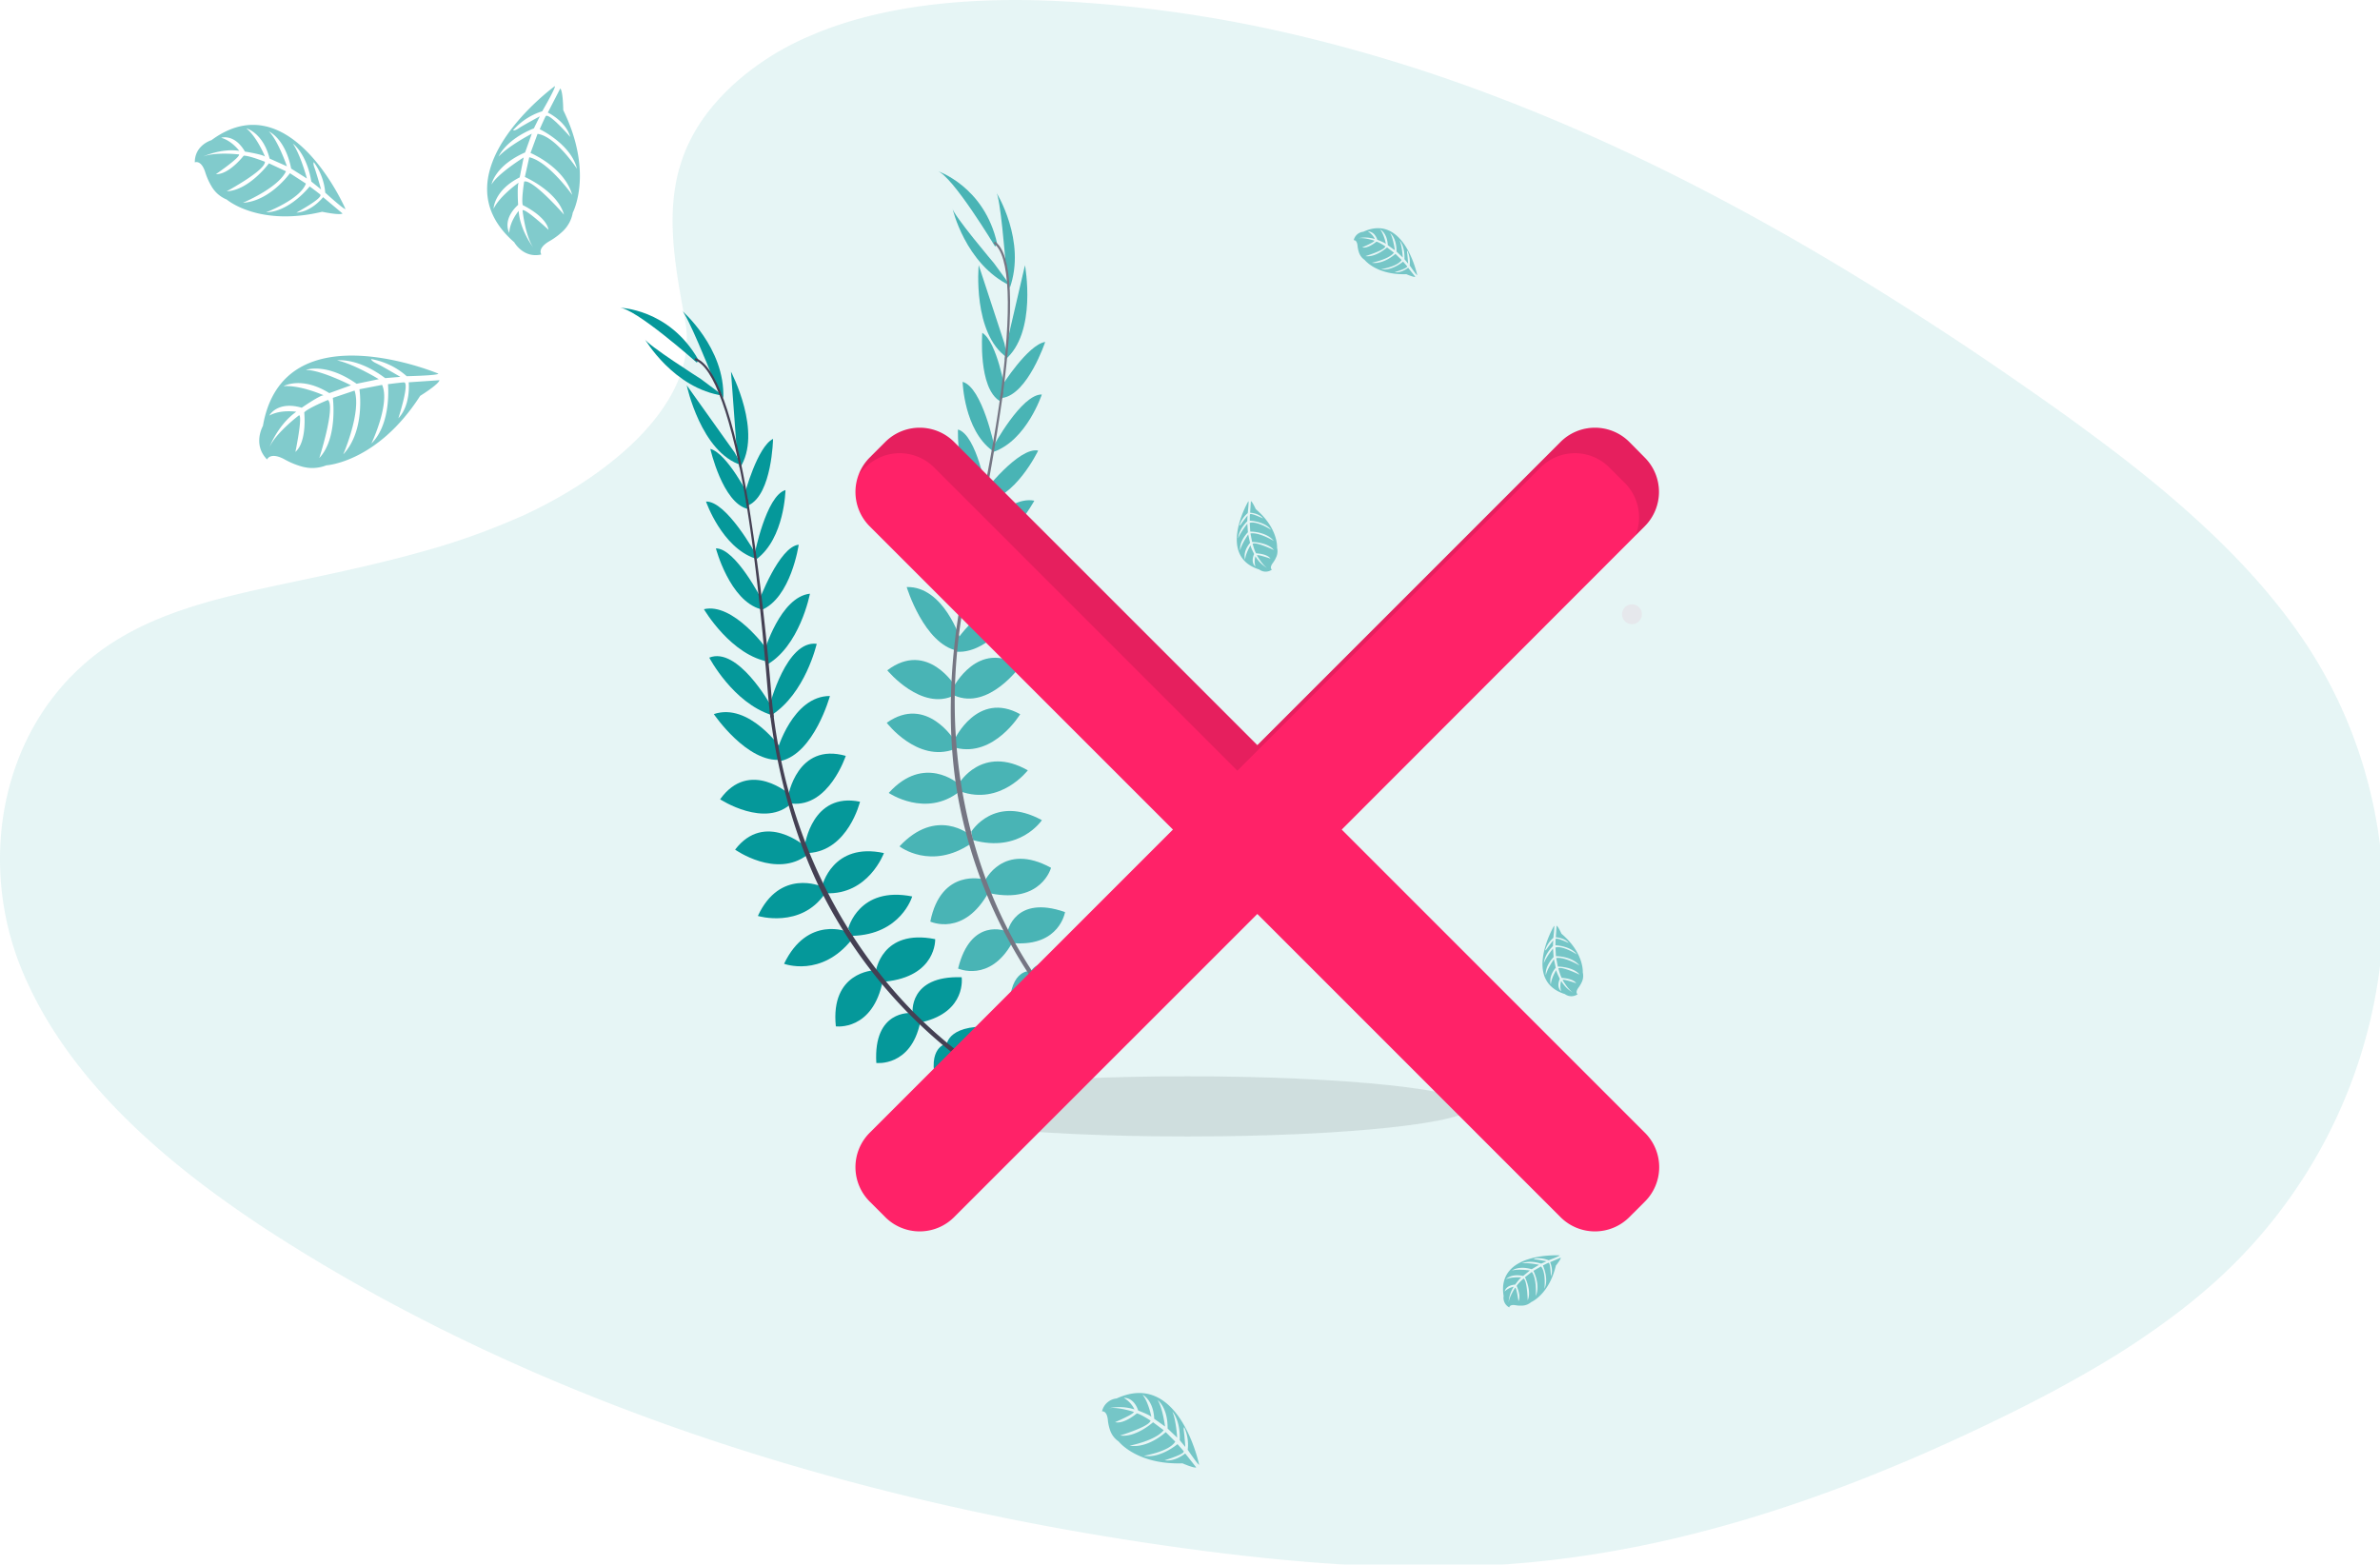 <svg xmlns="http://www.w3.org/2000/svg" viewBox="0 0 63.405 41.682" height="157.54" width="239.639">
  <g transform="matrix(.265 0 0 .265 0 0)" fill-rule="nonzero" fill="none">
    <ellipse cx="119.346" cy="111.231" rx="28.616" ry="3.026" opacity=".1" fill="#000"/>
    <path d="M222.224 129.273a59.306 59.306 0 01-2.293 1.916c-.132.107-.267.209-.4.317a80.5 80.5 0 01-8.76 5.916l-.568.332c-.138.083-.274.16-.417.237-3.183 1.838-6.484 3.529-9.824 5.13l-.036.02-.252.118a202.26 202.26 0 01-8.204 3.708l-.066.025c-1.252.526-2.503 1.04-3.754 1.539-.51.208-1.024.402-1.537.6-.965.37-1.933.732-2.909 1.08l-.12.046-.21.073-.26.096c-2.545.91-5.125 1.749-7.738 2.52l-.046.012c-1.823.53-3.657 1.022-5.503 1.474l-.253.063c-2.71.654-5.465 1.217-8.237 1.668l-.638.102c-2.027.318-4.068.578-6.122.78-11.55 1.115-23.239.208-34.718-1.347-23.18-3.145-46.054-9.04-66.916-18.28a194.76 194.76 0 01-11.778-5.693c-.03-.017-.058-.033-.09-.048a168.66 168.66 0 01-6.816-3.785c-.657-.38-1.31-.767-1.958-1.157a173.906 173.906 0 01-5.512-3.46l-.488-.325-.187-.127a90.467 90.467 0 01-.788-.534c-9.801-6.673-18.54-14.76-22.67-24.88-4.771-11.677-1.718-26.483 10.1-33.385 4.061-2.378 8.783-3.668 13.554-4.734l.488-.108c.807-.178 1.614-.349 2.417-.52 2.813-.596 5.64-1.188 8.44-1.85 1.46-.343 2.906-.704 4.342-1.094l.589-.163a70.335 70.335 0 0010.136-3.57h.021c.352-.156.7-.319 1.043-.486.22-.104.442-.208.663-.323 3.545-1.764 7.298-4.21 10.187-7.125.231-.234.456-.472.675-.71.17-.185.336-.373.496-.56 2.025-2.36 3.427-4.982 3.694-7.764a9.996 9.996 0 00-.126-2.8c-.327-1.75-.644-3.462-.877-5.132-.436-3.139-.584-6.14.02-9.032.616-2.948 2.01-5.787 4.674-8.54.401-.416.834-.833 1.299-1.25A27.334 27.334 0 0181.212 3.7l.982-.417C89.51.322 98.3-.295 106.511.113a132.708 132.708 0 0122.784 3.17c.594.133 1.189.273 1.779.417a157.892 157.892 0 0118.767 5.803c15.928 5.991 30.961 14.31 45.005 23.49l.418.27a294.369 294.369 0 015.086 3.397l.744.507c.367.25.732.501 1.095.753l1.118.773c.052.032.102.068.15.107l.95.659c.551.383 1.097.77 1.646 1.157l1.176.834c.244.175.49.349.734.526l1.251.913.28.209c.058.041.116.083.173.129l.035.023c3.39 2.488 6.7 5.067 9.801 7.801l.4.354.042.038c.338.3.676.605 1.007.911 4.05 3.687 7.678 7.65 10.644 12.028 13.621 20.228 9.578 48.235-9.372 64.89z" opacity=".1" fill="#05989a"/>
    <path d="M120.55 147.258s-1.99-9.568-8.292-6.662a1.67 1.67 0 00-1.47 1.298s.494-.118.587.877c.034.353.111.701.23 1.036.158.452.457.841.854 1.11 0 0 1.811 2.347 6.416 2.2 0 0 1.15.504 1.384.409l-1.11-1.404s-.998.855-2.066.686c0 0 2.04-.609 1.913-.902-.026-.061-.622-.718-.622-.718s-1.74 1.477-3.383 1.167c0 0 2.532-.402 3.16-1.419l-.957-.956s-1.747 1.658-3.635 1.364c0 0 2.63-.51 3.425-1.559l-1.065-.797s-1.75 1.575-3.317 1.33c0 0 2.982-.896 3.062-1.5 0 0-1.024-.672-1.38-.72 0 0-1.277 1.104-2.182.88 0 0 1.913-.81 1.878-1.033 0 0-1.566-.523-2.5-.367a5.026 5.026 0 012.57.118 2.756 2.756 0 00-1.068-1.16s.972-.118 1.444 1.275c0 0 1.206.456 1.32.638 0 0-.267-1.457-.886-2.232 0 0 1.09.52 1.173 2.42l1.091.778s-.255-1.945-.756-2.665c0 0 1.033.705 1.014 2.87l.957.912s-.09-1.693-.475-2.611c0 0 .816.857.736 2.87l.562.685s-.09-1.234-.147-1.594c-.057-.36.032-.396.032-.396.326.709.45 1.494.354 2.268 0 0 1.058 1.552 1.148 1.505z" opacity=".5" fill="#05989a"/>
    <circle cx="164.064" cy="61.754" r="1" fill="#e6e8ec"/>
    <path d="M98.49 107.47s2.295-1.644 4.678-.625c0 0-.667 1.414-3.628 1.395zm-.285.097s-.613 2.759 1.251 4.548c0 0 1.043-1.168-.14-3.885l-1.11-.663zm-3.04-2.511s.085-2.33 5.36-1.76c0 0 .082 1.5-1.732 2.28-1.814.78-2.68.214-3.628-.52zm-.323-.01s-2.19.796-.025 5.64c0 0 1.46-.383 1.634-2.35.176-1.966-.62-2.606-1.61-3.29zm-3.095-3.174s-.446-3.81 4.93-3.624c0 0 .513 3.445-3.948 4.506zm-3.707-4.179s.569-4.36 5.976-3.274c0 0 .163 3.754-5.063 4.273l-.914-.999zm-2.76-4.363s1.068-4.274 6.425-3.205c0 0-1.117 3.842-6.047 3.962l-.377-.756zm-2.625-4.262s1.043-4.425 6.208-3.305c0 0-1.551 4.225-5.839 4.04zm-1.745-4.077s.72-5.386 5.549-4.39c0 0-1.201 4.926-5.164 5.156zm-1.677-4.944s.903-5.44 5.793-4.056c0 0-1.7 5.174-5.422 4.796l-.37-.74zm-1.099-4.613s1.556-5.465 5.301-5.463c0 0-1.585 5.77-4.946 6.533zm-.757-4.523s1.668-6.57 4.73-6.187c0 0-1.137 5.018-4.588 7.195zm-.54-5.411s1.59-5.484 4.588-5.814c0 0-1.02 5.374-4.465 7.217zm-.557-5.036s2.034-5.505 4.015-5.703c0 0-.77 5.374-3.783 6.585zm-.43-4.692s1.154-5.94 3.116-6.504c0 0-.085 4.825-2.898 6.936l-.217-.432zm-.981-6.124s1.27-4.749 2.848-5.524c0 0-.106 5.542-2.431 6.656zm-.774-4.018l-.609-8.265s3.234 6.13.878 9.71l-.27-1.446zm-2.634-8.136s-2.39-5.957-2.92-6.274c0 0 4.38 3.753 4.171 8.814l-1.25-2.54zm20.138 64.355s-3.82-.35-3.501 5.017c0 0 3.457.417 4.408-4.058zm-3.745-4.294s-4.394.155-3.825 5.63c0 0 3.712.518 4.732-4.633zm-2.603-3.865s-4.06-1.72-6.427 3.204c0 0 3.744 1.418 6.809-2.44l-.382-.765zm-2.683-4.578s-4.16-1.833-6.377 2.974c0 0 4.31 1.3 6.741-2.24zm-1.602-4.006s-4.073-3.603-7.063.313c0 0 4.133 2.934 7.276.515z" fill="#05989a"/>
    <path d="M79.452 79.912s-4.102-3.69-7.059.446c0 0 4.559 2.98 7.23.352l-.17-.798zm-.917-4.651s-3.23-4.675-6.774-3.47c0 0 3.354 4.955 6.782 4.588zm-1.07-4.383s-3.301-5.922-6.162-4.763c0 0 2.39 4.557 6.28 5.774l-.118-1.01zm-.43-5.695s-3.336-4.631-6.268-3.937c0 0 2.76 4.72 6.627 5.3zm-.425-4.838s-2.649-5.238-4.64-5.213c0 0 1.378 5.25 4.508 6.112zm-.665-4.694s-2.92-5.296-4.968-5.228c0 0 1.569 4.565 4.895 5.708zm-.628-5.691s-2.204-4.391-3.906-4.831c0 0 1.224 5.407 3.729 6.026z" fill="#05989a"/>
    <path d="M73.847 45.481l-4.809-6.748s1.426 6.782 5.522 8.039l-.713-1.29zm-3.406-7.391s-5.421-3.442-5.63-4.022c0 0 2.89 5.005 7.903 5.712zm-.379-1.626s-6.285-5.595-7.832-5.53c0 0 5.004.038 7.965 5.213z" fill="#05989a"/>
    <path d="M75.292 50.828l-.221.037c-1.48-8.873-3.337-14.08-5.245-14.66l.065-.208c2.016.61 3.883 5.741 5.4 14.83z" fill="#444053"/>
    <path d="M77.782 72.085l-.332.042a66.882 66.882 0 01-.258-2.527c-.6-7.37-1.354-14.128-2.196-19.185l.183-.246c.834 5.065 1.746 12.024 2.348 19.393.067.853.155 1.702.255 2.523z" fill="#444053"/>
    <path d="M104.88 111.479c-.06-.025-6.035-2.421-12.372-8.446a48.44 48.44 0 01-9.269-12.12c-3.038-5.63-5.028-12.62-5.866-19.451l.355.15c1.876 15.331 9.287 25.578 15.074 31.084 6.275 5.97 12.183 8.34 12.24 8.368z" fill="#444053"/>
    <g opacity=".7">
      <path d="M106.06 101.036s2.682-.887 4.65.79c0 0-1.057 1.153-3.879.252zm-.303.004s-1.405 2.452-.154 4.717c0 0 1.341-.807 1.022-3.754zm-2.156-3.3s.776-2.2 5.63-.085c0 0-.366 1.46-2.33 1.669-1.965.208-2.612-.601-3.3-1.583zm-.304-.089s-2.33.11-1.702 5.378c0 0 1.497.067 2.259-1.756.76-1.822.183-2.692-.557-3.622zm-2.012-3.961s.709-3.771 5.784-1.994c0 0-.536 3.44-5.109 3.127l-.675-1.134zm-2.296-5.1s1.84-3.993 6.673-1.347c0 0-.958 3.623-6.104 2.572l-.57-1.224zm-1.337-4.985s2.294-3.764 7.09-1.15c0 0-2.21 3.337-6.952 1.994zm-1.237-4.851s2.307-3.916 6.913-1.31c0 0-2.738 3.573-6.781 2.12zm-.452-4.412s2.294-4.932 6.598-2.54c0 0-2.613 4.343-6.465 3.384zm-.132-5.218s2.482-4.925 6.738-2.148c0 0-3.163 4.434-6.606 2.955zm.326-4.735s3.111-4.755 6.685-3.64c0 0-3.23 5.039-6.673 4.768zm.621-4.54s3.545-5.779 6.356-4.498c0 0-2.58 4.45-6.516 5.503zm1.097-5.329s3.149-4.76 6.106-4.184c0 0-2.571 4.827-6.41 5.563l.304-1.378zm.963-4.97s3.58-4.653 5.53-4.252c0 0-2.333 4.9-5.57 5.163l.04-.912zm.987-4.609s2.867-5.328 4.91-5.282c0 0-1.517 4.588-4.833 5.76zm.886-6.139s2.623-4.154 4.363-4.427c0 0-1.752 5.261-4.302 5.63l-.06-1.203zm.455-4.069l1.876-8.068s1.266 6.813-2.043 9.536zm-.094-8.547s-.509-6.4-.924-6.86c0 0 3.072 4.891 1.355 9.654zm.079 67.432s-3.545-1.474-4.834 3.754c0 0 3.172 1.437 5.422-2.563l-.588-1.19zm-2.298-5.215s-4.24-1.16-5.328 4.246c0 0 3.389 1.599 5.897-3.016zm-1.335-4.465s-3.363-2.848-7.09 1.15c0 0 3.151 2.466 7.226-.305zm-1.201-5.168s-3.424-2.987-6.97.948c0 0 3.726 2.523 7.102-.136l-.132-.811zm-.335-4.301s-2.818-4.652-6.836-1.804c0 0 3.072 4.033 6.792 2.657z" fill="#05989a"/>
      <path d="M96.082 69.057s-2.82-4.74-6.882-1.667c0 0 3.466 4.202 6.798 2.488l.084-.82zm.504-4.712s-1.69-5.422-5.434-5.328c0 0 1.729 5.73 5.109 6.408zm.286-4.502s-1.39-6.636-4.467-6.38c0 0 .926 5.062 4.28 7.38zm1.285-5.566s-1.808-5.422-4.815-5.63c0 0 1.234 5.33 4.75 7.033zm1.032-4.744s-.97-5.789-2.88-6.354c0 0-.246 5.422 2.488 7.178zm.771-4.68s-1.215-5.926-3.186-6.464c0 0 .138 4.823 2.976 6.904zm1.085-5.617s-.799-4.849-2.294-5.779c0 0-.44 5.528 1.766 6.865z" fill="#05989a"/>
      <path d="M100.974 34.52l-2.584-7.87s-.657 6.9 2.88 9.319l-.296-1.447zm-1.054-8.067s-4.151-4.9-4.17-5.518c0 0 1.27 5.63 5.839 7.803l-1.668-2.285zm.122-1.666s-4.336-7.214-5.84-7.612c0 0 4.772 1.527 6.048 7.349z" fill="#05989a"/>
      <path d="M100.761 40.055l-.22-.031c1.225-8.91.996-14.437-.647-15.557l.127-.183c1.741 1.186 1.998 6.637.74 15.771z" fill="#444053"/>
      <path d="M96.816 61.092l-.33-.06c.15-.825.32-1.67.507-2.49 1.618-7.214 2.92-13.89 3.61-18.977l.248-.18c-.7 5.087-1.91 12-3.533 19.221a67.99 67.99 0 00-.502 2.486z" fill="#444053"/>
      <path d="M110.967 106.762c-.05-.04-5.043-4.108-9.299-11.742a48.438 48.438 0 01-5.253-14.33c-1.226-6.282-1.042-13.555.186-20.316l.294.248c-2.763 15.198 1.251 27.184 5.144 34.162 4.215 7.565 9.149 11.59 9.199 11.63z" fill="#444053"/>
    </g>
    <path d="M165.35 46.001l-1.553-1.57a4.89 4.89 0 00-6.913 0l-30.483 30.482L95.914 44.43a4.892 4.892 0 00-6.913 0l-1.57 1.571a4.89 4.89 0 000 6.913l30.486 30.487-30.487 30.483a4.892 4.892 0 000 6.913l1.571 1.571a4.89 4.89 0 006.913 0l30.487-30.483 30.483 30.483a4.89 4.89 0 006.913 0l1.571-1.57a4.886 4.886 0 000-6.914l-30.483-30.483 30.465-30.497a4.885 4.885 0 000-6.903z" fill="#ff2268"/>
    <path d="M86.99 46.992a4.893 4.893 0 016.914 0L124.39 77.48l30.483-30.488a4.892 4.892 0 016.913 0l1.571 1.571a4.889 4.889 0 011.074 5.257l.905-.906a4.882 4.882 0 000-6.913l-1.539-1.57a4.89 4.89 0 00-6.913 0l-30.483 30.482L95.914 44.43a4.892 4.892 0 00-6.913 0l-1.57 1.571a4.903 4.903 0 00-1.075 1.657l.633-.666z" opacity=".1" fill="#000"/>
    <path d="M156.793 126.21s-6.377-.382-5.63 4.087c-.079.464.15.927.567 1.147 0 0 0-.332.653-.22.229.04.462.051.694.034.313-.02.61-.143.847-.348 0 0 1.79-.74 2.49-3.672 0 0 .515-.639.494-.803l-1.076.46s.369.776.079 1.42c0 0-.036-1.392-.242-1.359-.042 0-.559.27-.559.27s.626 1.35.154 2.335c0 0 .182-1.669-.352-2.238l-.757.442s.738 1.397.238 2.536c0 0 .13-1.748-.399-2.427l-.686.533s.695 1.377.272 2.323c0 0-.055-2.035-.418-2.19 0 0-.6.53-.692.75 0 0 .476.998.182 1.526 0 0-.182-1.358-.33-1.362 0 0-.598.897-.661 1.512a3.26 3.26 0 01.515-1.6 1.811 1.811 0 00-.915.476s.091-.625 1.063-.692c0 0 .494-.68.626-.722 0 0-.966-.081-1.552.18 0 0 .515-.6 1.727-.328l.678-.552s-1.27-.176-1.81.016c0 0 .625-.53 1.993-.144l.738-.44s-1.084-.234-1.73-.15c0 0 .681-.367 1.947.032l.529-.239s-.796-.157-1.03-.18c-.234-.022-.244-.09-.244-.09a2.771 2.771 0 011.491.169s1.125-.42 1.106-.49zM156.232 93.073s-3.238 5.507 1.088 6.867c.378.281.895.288 1.28.017 0 0-.29-.161.1-.682.139-.187.255-.39.346-.603.122-.289.148-.609.073-.913 0 0 .153-1.933-2.141-3.885 0 0-.336-.751-.49-.807l-.08 1.167s.858.026 1.302.576c0 0-1.251-.6-1.322-.402-.013.041-.015.625-.015.625s1.493.05 2.152.922c0 0-1.401-.918-2.154-.7l.05.875s1.579-.025 2.369.938c0 0-1.5-.909-2.344-.748l.165.855s1.543 0 2.192.811c0 0-1.838-.874-2.14-.626 0 0 .209.776.35.958 0 0 1.108.029 1.443.531 0 0-1.29-.454-1.363-.325 0 0 .53.94 1.042 1.276a3.269 3.269 0 01-1.19-1.186c-.104.34-.104.702 0 1.042 0 0-.524-.37-.132-1.25 0 0-.384-.75-.36-.887 0 0-.51.824-.545 1.46 0 0-.3-.732.492-1.69l-.183-.855s-.733 1.056-.808 1.623c0 0-.19-.795.778-1.841l-.059-.858s-.7.86-.917 1.473c0 0-.02-.774.909-1.72l.029-.578s-.5.638-.626.834c-.125.196-.19.177-.19.177.154-.485.439-.919.824-1.251 0 0 .146-1.205.075-1.22zM125.5 50.385s-3.236 5.51 1.086 6.867c.378.283.895.29 1.28.017 0 0-.29-.16.102-.682.138-.187.254-.389.344-.603.123-.288.15-.609.073-.913 0 0 .155-1.933-2.14-3.885 0 0-.337-.748-.49-.805l-.08 1.166s.86.025 1.301.576c0 0-1.25-.6-1.32-.403-.015.042-.015.626-.015.626s1.491.05 2.15.921c0 0-1.4-.917-2.154-.7l.052.876s1.58-.026 2.367.938c0 0-1.5-.907-2.344-.749l.165.855s1.543 0 2.193.814c0 0-1.839-.876-2.14-.626 0 0 .207.774.351.955 0 0 1.106.03 1.441.532 0 0-1.29-.455-1.36-.326 0 0 .526.943 1.041 1.277a3.274 3.274 0 01-1.193-1.185c-.1.336-.1.694 0 1.03 0 0-.523-.37-.13-1.26 0 0-.385-.75-.36-.888 0 0-.51.824-.546 1.46 0 0-.3-.732.494-1.689l-.185-.855s-.732 1.056-.805 1.622c0 0-.192-.794.775-1.84l-.058-.858s-.7.86-.917 1.472c0 0-.02-.773.91-1.718l.028-.58s-.5.638-.626.834c-.125.196-.19.178-.19.178a2.75 2.75 0 01.835-1.25s.135-1.176.064-1.2zM55.776 8.661S43.721 17.42 51.7 24.356c0 0 .903 1.643 2.724 1.228 0 0-.47-.613.853-1.364.47-.27.905-.594 1.297-.967.53-.5.884-1.159 1.007-1.877 0 0 2.131-3.99-.957-10.302 0 0-.019-1.916-.3-2.18l-1.25 2.422s1.811.853 2.247 2.444c0 0-2.129-2.458-2.452-2.085-.065.073-.609 1.314-.609 1.314s3.147 1.497 3.743 3.975c0 0-2.144-3.27-3.962-3.507l-.707 1.92s3.401 1.42 4.19 4.215c0 0-2.36-3.337-4.317-3.785l-.442 1.983s3.29 1.45 3.93 3.78c0 0-3.127-3.584-4-3.319 0 0-.297 1.843-.14 2.371 0 0 2.34 1.095 2.59 2.481 0 0-2.338-2.172-2.614-1.964 0 0 .255 2.503 1.056 3.706 0 0-1.312-1.687-1.446-3.645 0 0-.894 1.042-.944 2.212 0 0-.776-1.282.89-2.82 0 0-.119-1.96.06-2.233 0 0-1.86 1.287-2.53 2.622 0 0 .04-1.844 2.627-3.15l.4-2s-2.546 1.57-3.232 2.71c0 0 .331-1.877 3.374-3.216l.675-1.887s-2.293 1.188-3.336 2.294c0 0 .682-1.668 3.545-2.83l.598-1.21s-1.668.897-2.116 1.198c-.449.3-.574.208-.574.208a6.414 6.414 0 012.932-1.912s1.406-2.427 1.266-2.525zM44.066 37.561s-15.59-6.556-17.635 5.265c0 0-1.066 1.844.417 3.366 0 0 .32-.817 1.827.027a7.71 7.71 0 001.701.692c.8.221 1.651.176 2.424-.129 0 0 5.125-.277 9.44-6.986 0 0 1.847-1.142 1.941-1.572l-3.092.21s.237 2.261-1.043 3.62c0 0 1.136-3.513.59-3.61-.11-.02-1.633.18-1.633.18s.394 3.933-1.668 5.97c0 0 1.914-4.003 1.08-5.9l-2.279.44s.626 4.14-1.63 6.545c0 0 1.853-4.254 1.138-6.414L33.46 40s.527 4.047-1.36 6.047c0 0 1.647-5.132.872-5.839 0 0-1.965.797-2.386 1.251 0 0 .313 2.92-.888 3.973 0 0 .738-3.545.373-3.69 0 0-2.284 1.717-2.98 3.2 0 0 .87-2.265 2.692-3.545 0 0-1.53-.26-2.71.381 0 0 .79-1.503 3.263-.79 0 0 1.833-1.27 2.2-1.25 0 0-2.34-1.044-4.03-.914 0 0 1.811-1.043 4.601.698l2.175-.788s-3.022-1.55-4.538-1.543c0 0 2.015-.78 5.105 1.39l2.232-.462s-2.503-1.533-4.192-1.887c0 0 2.025-.322 4.834 1.782l1.526-.127s-1.847-1.088-2.406-1.353c-.56-.265-.534-.436-.534-.436 1.33.231 2.57.827 3.58 1.723 0 0 3.164-.065 3.178-.259zM34.73 21.008s-5.527-12.777-13.474-6.917c0 0-1.683.488-1.67 2.231 0 0 .656-.304 1.069 1.057.154.483.364.945.626 1.38.35.586.88 1.044 1.514 1.302 0 0 3.203 2.757 9.592 1.228 0 0 1.75.373 2.05.173l-1.954-1.64s-1.147 1.48-2.686 1.55c0 0 2.676-1.438 2.407-1.807-.055-.075-1.072-.822-1.072-.822s-2.008 2.56-4.38 2.6c0 0 3.418-1.288 4.002-2.888l-1.605-1.042s-2.017 2.821-4.726 2.97c0 0 3.524-1.47 4.33-3.164l-1.715-.799s-1.993 2.71-4.247 2.813c0 0 3.9-2.11 3.84-2.97 0 0-1.62-.648-2.133-.61 0 0-1.474 1.908-2.79 1.853 0 0 2.459-1.687 2.323-1.98 0 0-2.335-.28-3.593.208 0 0 1.806-.85 3.618-.57 0 0-.76-1.029-1.824-1.315 0 0 1.328-.444 2.39 1.387 0 0 1.812.292 2.022.508 0 0-.792-1.958-1.877-2.84 0 0 1.669.417 2.338 3.038l1.74.774s-.91-2.644-1.815-3.5c0 0 1.64.683 2.242 3.732l1.582.998s-.613-2.335-1.411-3.51c0 0 1.384.964 1.856 3.815l.98.792s-.48-1.697-.661-2.173c-.182-.475-.067-.563-.067-.563a5.998 5.998 0 011.145 3.062s1.918 1.75 2.035 1.64z" opacity=".5" fill="#05989a"/>
    <g opacity=".5" fill="#05989a">
      <path d="M142.474 27.656s-1.303-6.256-5.422-4.356a1.09 1.09 0 00-.96.849s.324-.078.385.573c.023.23.072.458.148.678.104.296.3.55.56.726 0 0 1.185 1.534 4.194 1.438 0 0 .753.33.907.267l-.727-.917s-.653.559-1.35.448c0 0 1.335-.398 1.252-.59-.02-.04-.407-.47-.407-.47s-1.139.966-2.213.764c0 0 1.654-.263 2.067-.928l-.626-.615s-1.155 1.08-2.385.894c0 0 1.72-.333 2.24-1.02l-.697-.52s-1.147 1.03-2.17.869c0 0 1.95-.588 2-.98 0 0-.666-.44-.902-.471 0 0-.834.72-1.424.575 0 0 1.25-.53 1.228-.675 0 0-1.024-.342-1.635-.24a3.276 3.276 0 011.68.077 1.8 1.8 0 00-.7-.76s.638-.076.947.835c0 0 .786.298.861.417 0 0-.175-.953-.58-1.46 0 0 .714.34.77 1.583l.711.509s-.165-1.272-.492-1.743c0 0 .673.46.66 1.876l.627.597s-.059-1.108-.31-1.708c0 0 .533.56.48 1.877l.368.448s-.057-.807-.094-1.043c-.038-.235.02-.26.02-.26.214.464.294.978.232 1.484 0 0 .694 1.01.757.972z"/>
    </g>
  </g>
</svg>

